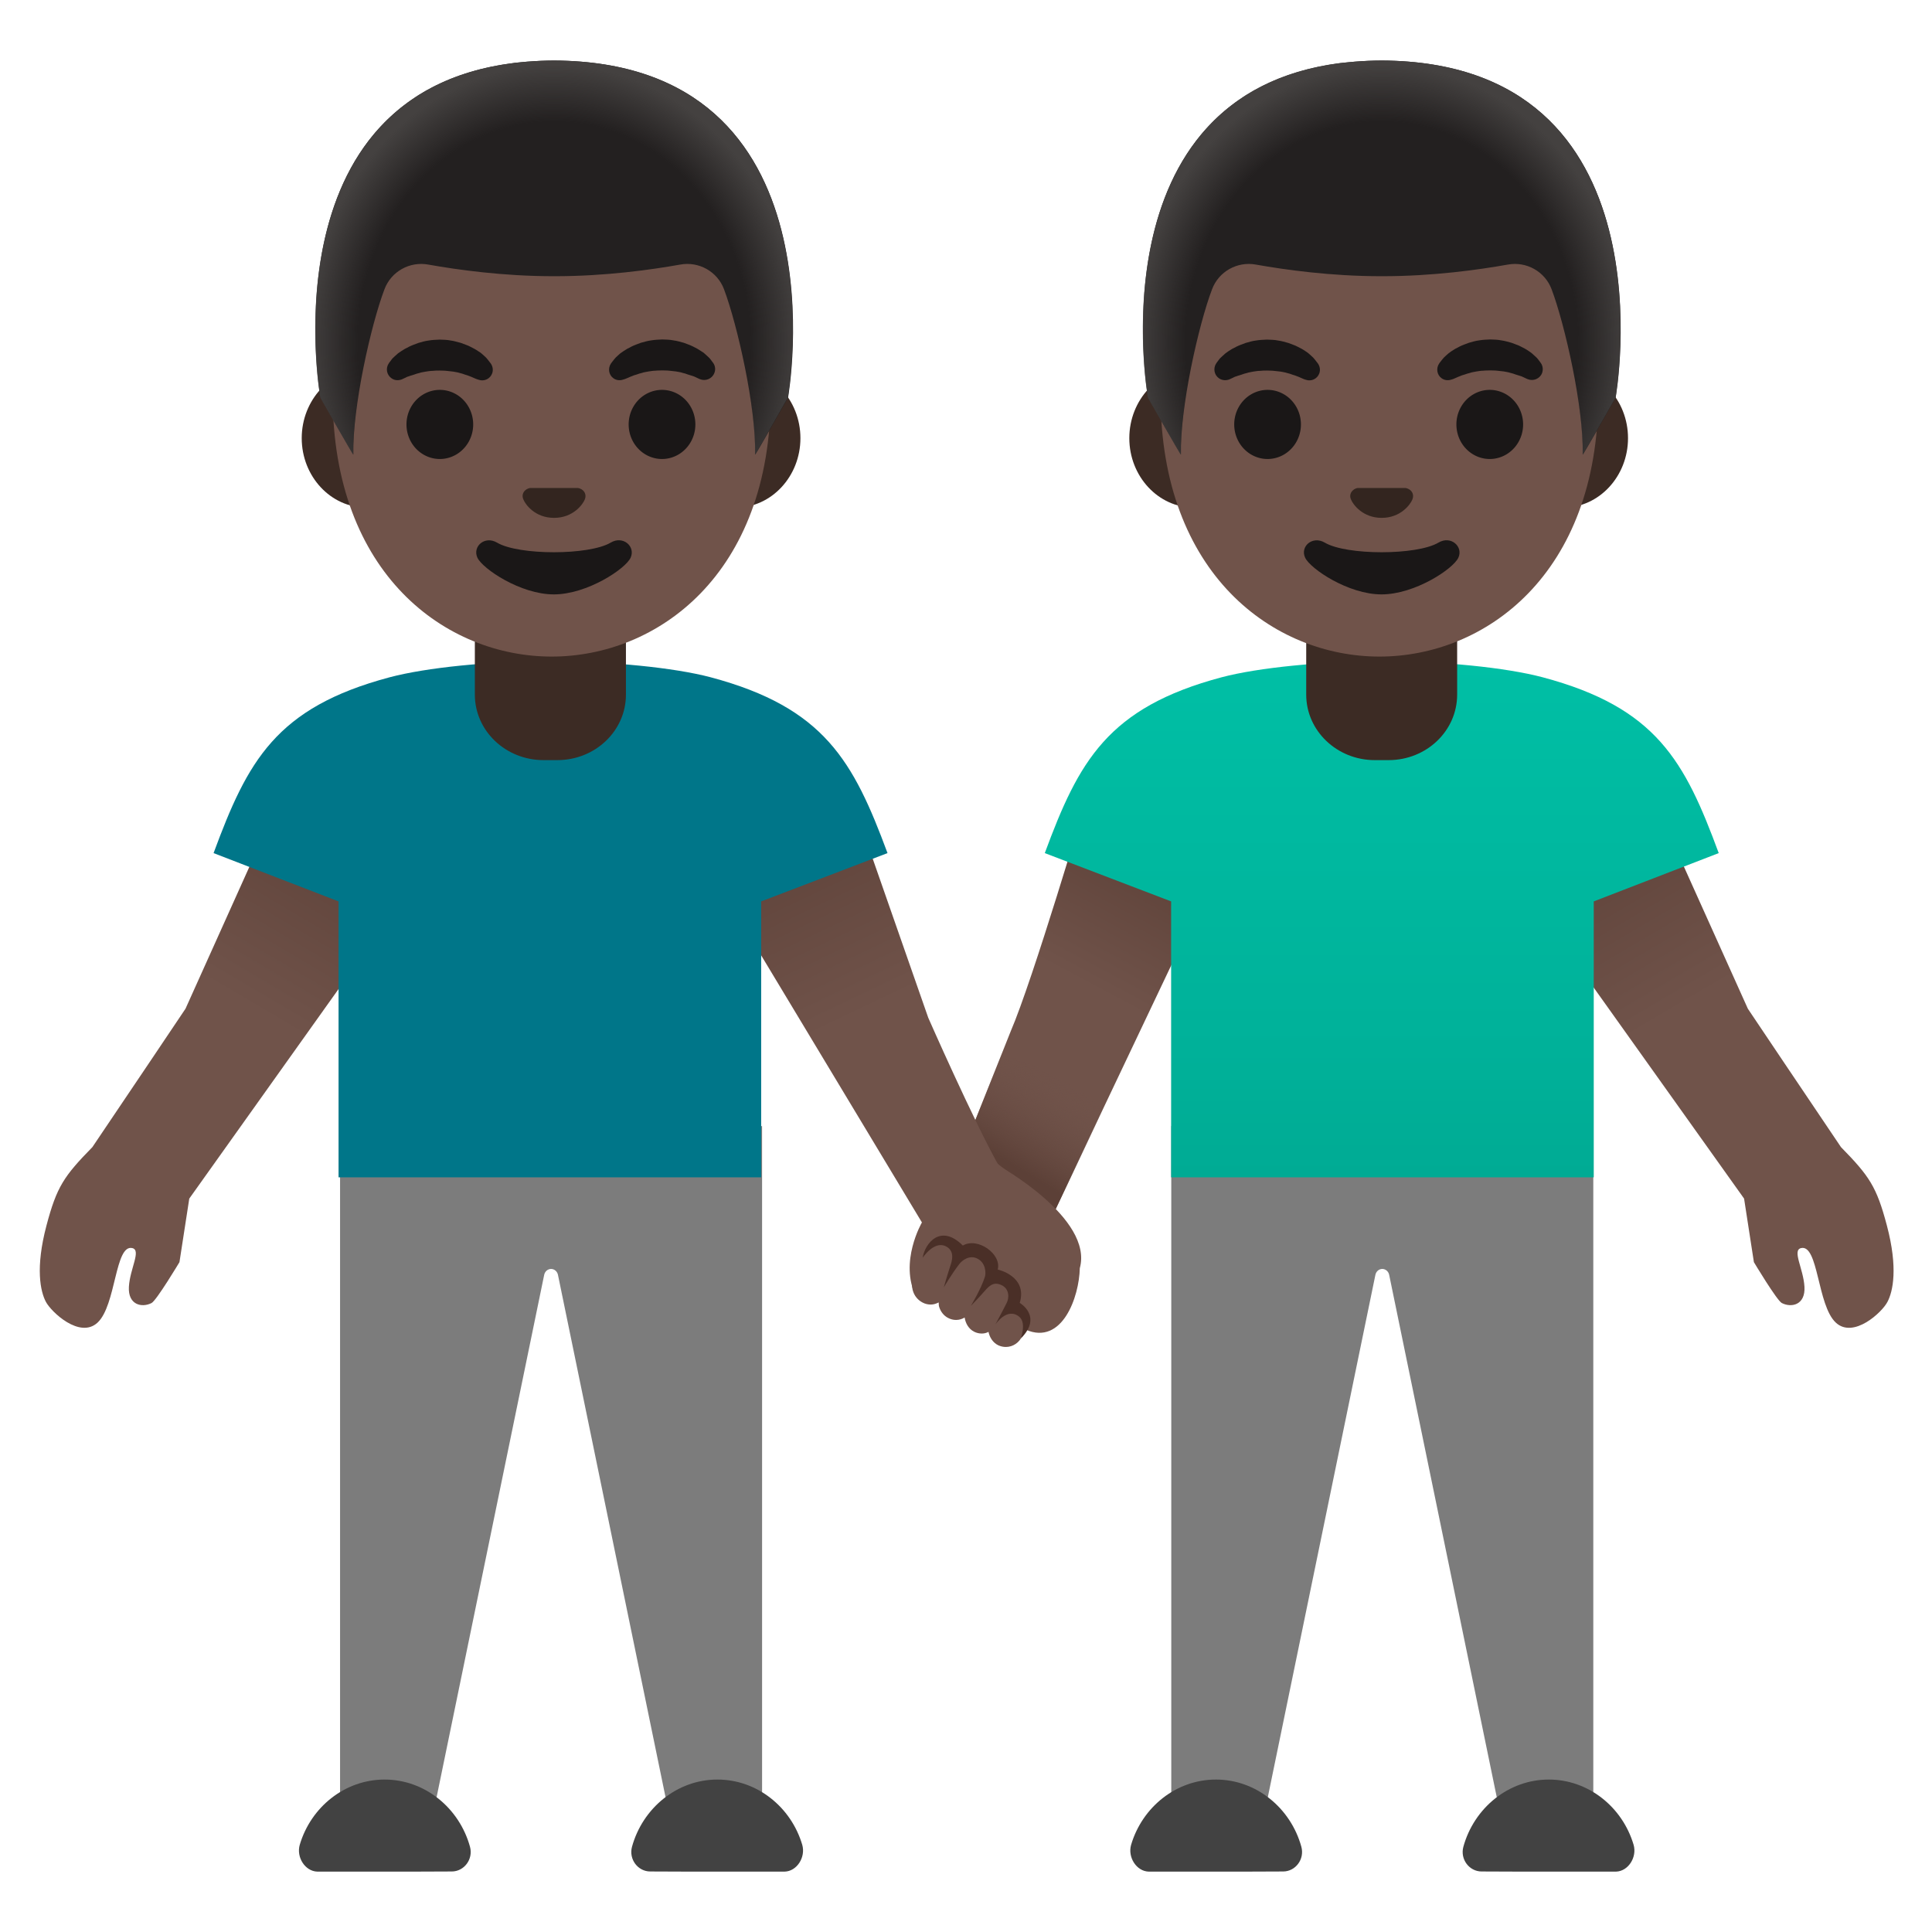 <svg viewBox="0 0 128 128" xmlns="http://www.w3.org/2000/svg">
  <defs>
    <linearGradient id="shadow_2_" gradientTransform="matrix(1 0 0 -1 0 0)" gradientUnits="userSpaceOnUse" x1="66.865" x2="70.29" y1="-77.077" y2="-71.48">
      <stop offset="0" stop-color="#5C4037"/>
      <stop offset="1" stop-color="#70534A" stop-opacity="0"/>
    </linearGradient>
    <linearGradient id="SVGID_1_" gradientTransform="matrix(-0.988 0.157 -0.157 -0.988 0 0)" gradientUnits="userSpaceOnUse" x1="-67.341" x2="-50.684" y1="-66.773" y2="-88.807">
      <stop offset="0" stop-color="#5C4037"/>
      <stop offset="0.402" stop-color="#70534A"/>
    </linearGradient>
    <radialGradient id="hair_x5F_highlights_2_" cx="91.542" cy="-20.14" gradientTransform="matrix(1 0 0 -1.128 0 0)" gradientUnits="userSpaceOnUse" r="16.362">
      <stop offset="0.794" stop-color="#444140" stop-opacity="0"/>
      <stop offset="1" stop-color="#444140"/>
    </radialGradient>
    <radialGradient id="hair_x5F_highlights_3_" cx="36.707" cy="20.14" gradientTransform="matrix(1 0 0 1.128 0 0)" gradientUnits="userSpaceOnUse" r="16.362">
      <stop offset="0.794" stop-color="#444140" stop-opacity="0"/>
      <stop offset="1" stop-color="#444140"/>
    </radialGradient>
    <linearGradient id="SVGID_2_" gradientTransform="matrix(-1 0 0 -1 0 0)" gradientUnits="userSpaceOnUse" x1="-103.728" x2="-123.187" y1="-53.492" y2="-86.593">
      <stop offset="0" stop-color="#5C4037"/>
      <stop offset="0.401" stop-color="#70534A"/>
    </linearGradient>
    <linearGradient id="SVGID_3_" gradientTransform="matrix(-1 0 0 -1 0 0)" gradientUnits="userSpaceOnUse" x1="-91.546" x2="-91.546" y1="-43.814" y2="-78">
      <stop offset="0" stop-color="#00BFA5"/>
      <stop offset="0.705" stop-color="#00B29A"/>
      <stop offset="1" stop-color="#00AB94"/>
    </linearGradient>
    <linearGradient id="SVGID_4_" gradientTransform="matrix(-0.996 -0.087 0.087 -0.996 0 0)" gradientUnits="userSpaceOnUse" x1="-55.498" x2="-75.099" y1="-48.25" y2="-81.591">
      <stop offset="0" stop-color="#5C4037"/>
      <stop offset="0.401" stop-color="#70534A"/>
    </linearGradient>
    <linearGradient id="SVGID_5_" gradientUnits="userSpaceOnUse" x1="24.365" x2="4.906" y1="53.492" y2="86.594">
      <stop offset="0" stop-color="#5C4037"/>
      <stop offset="0.401" stop-color="#70534A"/>
    </linearGradient>
  </defs>
  <path d="M71.96,53 C71.96,53 68.43,64.93 66.96,68.33 L62.57,79.35 C61.87,80.9 62.49,82.93 63.96,83.78 L63.96,83.78 C65.65,84.75 68.1,84.02 68.91,82.25 L81.45,55.84 L80.44,52.38 L71.96,53 Z" fill="url(#SVGID_1_)"/>
  <path d="M105.56,74.61 L105.56,122.69 L99.91,122.69 L92.04,84.48 C92,84.24 91.8,84.07 91.58,84.07 C91.36,84.07 91.16,84.24 91.12,84.48 L83.25,122.69 L77.6,122.69 L77.6,74.61 L105.56,74.61 Z" fill="#7C7C7C"/>
  <path d="M102.61,124 L107.06,124 C107.88,123.98 108.47,123.04 108.23,122.22 C107.49,119.72 105.24,117.9 102.61,117.9 C99.93,117.9 97.65,119.8 96.95,122.36 C96.73,123.18 97.34,123.99 98.16,123.99 C98.16,124 102.61,124 102.61,124 Z" fill="#424242"/>
  <path d="M80.56,124 L76.11,124 C75.29,123.98 74.7,123.04 74.94,122.22 C75.68,119.72 77.93,117.9 80.56,117.9 C83.24,117.9 85.52,119.8 86.22,122.36 C86.44,123.18 85.83,123.99 85.01,123.99 C85.01,124 80.56,124 80.56,124 Z" fill="#424242"/>
  <path d="M100.1,54.1 L109.8,53.5 C109.8,53.5 114.3,63.5 115.8,66.83 C115.8,66.83 120.04,73.15 121.97,76 C123.85,77.92 124.33,78.62 125.01,81.19 C125.76,84.02 125.41,85.57 125.05,86.25 C124.7,86.94 122.8,88.71 121.63,87.63 C120.39,86.48 120.48,82.41 119.32,82.69 C118.72,82.84 119.48,84.05 119.55,85.25 C119.62,86.45 118.7,86.66 118.05,86.33 C117.72,86.16 116.2,83.62 116.2,83.62 L115.55,79.41 L100.42,58.18 L100.1,54.1 Z" fill="url(#SVGID_2_)"/>
  <path id="shadow_1_" d="M66.37,69.83 L64.59,74.29 L66.03,77.05 L69.94,80.12 L73.61,72.38 Z" fill="url(#shadow_2_)"/>
  <path d="M80.94,44.87 C83.36,44.23 87.59,43.81 91.59,43.81 C95.59,43.8 99.78,44.23 102.2,44.87 C109.75,46.88 111.62,50.43 113.87,56.52 L105.59,59.72 L105.59,78 L77.59,78 L77.59,59.72 L69.22,56.52 C71.47,50.43 73.39,46.88 80.94,44.87 Z" fill="url(#SVGID_3_)"/>
  <path id="neck" d="M91.54,40.72 L86.54,40.72 L86.54,46.02 C86.54,48.42 88.58,50.36 91.08,50.36 L92,50.36 C94.51,50.36 96.54,48.42 96.54,46.02 L96.54,40.72 L91.54,40.72 Z" fill="#3C2B24"/>
  <path id="ears_2_" d="M79.1,33.63 C76.74,33.63 74.82,31.56 74.82,29.03 C74.82,26.5 76.74,24.43 79.1,24.43 L103.58,24.43 C105.94,24.43 107.86,26.5 107.86,29.03 C107.86,31.56 105.94,33.63 103.58,33.63 L79.1,33.63 Z" fill="#3C2B24"/>
  <path id="head_1_" d="M91.39,43.5 C84.41,43.5 76.89,38.08 76.89,26.18 C76.89,16.65 82.43,6.36 91.39,6.36 C100.35,6.36 105.89,16.64 105.89,26.18 C105.89,38.08 98.37,43.5 91.39,43.5 Z" fill="#70534A"/>
  <path d="M102.09,24.06 C102.09,24.06 102.03,23.98 101.92,23.83 C101.89,23.8 101.87,23.76 101.83,23.72 C101.78,23.67 101.73,23.63 101.67,23.57 C101.61,23.52 101.55,23.46 101.48,23.4 C101.41,23.34 101.34,23.3 101.27,23.25 C101.2,23.2 101.12,23.15 101.03,23.1 C100.94,23.05 100.86,23.01 100.76,22.96 C100.67,22.91 100.57,22.87 100.46,22.83 C100.35,22.79 100.26,22.75 100.14,22.71 C99.92,22.65 99.69,22.58 99.46,22.55 C99.22,22.5 98.98,22.5 98.73,22.49 C98.48,22.5 98.24,22.51 98,22.55 C97.76,22.58 97.53,22.65 97.32,22.71 C97.21,22.75 97.11,22.79 97,22.83 C96.89,22.87 96.8,22.91 96.7,22.96 C96.61,23.01 96.52,23.06 96.43,23.1 C96.35,23.15 96.27,23.2 96.19,23.25 L95.98,23.4 C95.92,23.45 95.86,23.51 95.81,23.55 C95.76,23.6 95.71,23.64 95.66,23.69 C95.62,23.74 95.58,23.78 95.55,23.82 C95.42,23.98 95.35,24.08 95.35,24.08 C95.13,24.4 95.2,24.84 95.51,25.06 C95.7,25.2 95.94,25.22 96.15,25.15 L96.28,25.11 C96.28,25.11 96.36,25.08 96.49,25.02 C96.52,25.01 96.56,24.99 96.6,24.97 C96.64,24.96 96.68,24.94 96.73,24.92 C96.82,24.88 96.92,24.84 97.05,24.81 C97.11,24.79 97.16,24.77 97.22,24.75 C97.28,24.74 97.34,24.72 97.41,24.7 C97.44,24.69 97.47,24.68 97.51,24.67 C97.54,24.66 97.58,24.66 97.61,24.65 C97.68,24.64 97.75,24.62 97.82,24.61 C97.96,24.59 98.12,24.56 98.27,24.56 C98.42,24.54 98.58,24.55 98.73,24.54 C98.88,24.55 99.04,24.54 99.19,24.56 C99.34,24.57 99.49,24.6 99.64,24.61 C99.71,24.62 99.78,24.64 99.85,24.65 C99.88,24.66 99.92,24.66 99.95,24.67 C99.98,24.68 100.01,24.69 100.05,24.7 C100.11,24.72 100.18,24.73 100.24,24.75 C100.3,24.77 100.36,24.79 100.41,24.81 C100.47,24.83 100.52,24.84 100.57,24.86 C100.62,24.88 100.66,24.89 100.7,24.9 C100.74,24.91 100.78,24.93 100.82,24.94 C100.86,24.96 100.91,24.98 100.95,25 C101.11,25.08 101.21,25.12 101.21,25.12 C101.58,25.27 102.01,25.1 102.16,24.73 C102.25,24.51 102.22,24.25 102.09,24.06 L102.09,24.06 Z" fill="#1A1717"/>
  <path d="M81.46,25.13 C81.46,25.13 81.55,25.09 81.72,25.01 C81.76,24.99 81.8,24.96 81.85,24.95 C81.89,24.94 81.93,24.93 81.97,24.91 C82.01,24.9 82.05,24.88 82.1,24.87 C82.15,24.85 82.2,24.84 82.26,24.82 C82.32,24.8 82.37,24.78 82.43,24.76 C82.49,24.74 82.55,24.73 82.62,24.71 C82.65,24.7 82.68,24.69 82.72,24.68 C82.75,24.67 82.79,24.67 82.82,24.66 C82.89,24.65 82.96,24.63 83.03,24.62 C83.17,24.6 83.33,24.57 83.48,24.57 C83.63,24.55 83.79,24.55 83.94,24.55 C84.09,24.56 84.25,24.55 84.4,24.57 C84.55,24.58 84.7,24.61 84.85,24.62 C84.92,24.63 84.99,24.65 85.06,24.66 C85.09,24.67 85.13,24.67 85.16,24.68 C85.19,24.69 85.22,24.7 85.26,24.71 C85.32,24.73 85.39,24.74 85.45,24.76 C85.51,24.78 85.57,24.8 85.62,24.82 C85.73,24.85 85.84,24.89 85.94,24.93 C85.99,24.95 86.03,24.97 86.07,24.98 C86.11,25 86.14,25.01 86.18,25.03 C86.31,25.09 86.39,25.12 86.39,25.12 L86.51,25.16 C86.88,25.29 87.28,25.1 87.41,24.73 C87.49,24.5 87.44,24.27 87.32,24.09 C87.32,24.09 87.25,24 87.12,23.83 C87.09,23.79 87.05,23.75 87.01,23.7 C86.97,23.66 86.92,23.61 86.86,23.56 C86.81,23.51 86.75,23.46 86.69,23.41 C86.63,23.36 86.56,23.31 86.48,23.26 C86.41,23.21 86.33,23.16 86.24,23.11 C86.15,23.06 86.07,23.02 85.97,22.97 C85.88,22.92 85.78,22.88 85.67,22.84 C85.56,22.8 85.47,22.76 85.35,22.72 C85.13,22.66 84.9,22.59 84.67,22.56 C84.43,22.51 84.19,22.51 83.94,22.5 C83.69,22.51 83.45,22.52 83.21,22.56 C82.97,22.59 82.74,22.66 82.53,22.72 C82.42,22.76 82.32,22.8 82.21,22.84 C82.11,22.88 82.01,22.92 81.91,22.97 C81.82,23.02 81.73,23.07 81.64,23.11 C81.56,23.16 81.48,23.21 81.4,23.26 L81.19,23.41 C81.12,23.47 81.06,23.52 81,23.58 C80.94,23.63 80.89,23.68 80.84,23.73 C80.8,23.77 80.77,23.81 80.75,23.84 C80.64,23.98 80.58,24.07 80.58,24.07 C80.36,24.4 80.44,24.85 80.77,25.07 C80.98,25.21 81.25,25.22 81.46,25.13 Z" fill="#1A1717"/>
  <path d="M100.91,28.12 A2.21 2.29 0 1 1 96.49,28.12 A2.21 2.29 0 1 1 100.91,28.12 Z" fill="#1A1717"/>
  <path d="M86.19,28.12 A2.21 2.29 0 1 1 81.77,28.12 A2.21 2.29 0 1 1 86.19,28.12 Z" fill="#1A1717"/>
  <path id="mouth" d="M87.77,35.95 C89.2,36.8 93.87,36.8 95.3,35.95 C96.12,35.46 96.96,36.21 96.62,36.95 C96.28,37.69 93.74,39.38 91.53,39.38 C89.32,39.38 86.81,37.68 86.47,36.95 C86.12,36.21 86.95,35.47 87.77,35.95 Z" fill="#1A1717"/>
  <path id="nose" d="M89.81,32.37 C89.86,32.35 89.9,32.34 89.95,32.33 L93.12,32.33 C93.17,32.34 93.21,32.35 93.26,32.37 C93.55,32.48 93.71,32.78 93.57,33.1 C93.44,33.42 92.8,34.31 91.54,34.31 C90.28,34.31 89.64,33.42 89.51,33.1 C89.36,32.79 89.53,32.49 89.81,32.37 Z" fill="#33251F"/>
  <path id="hair_1_" d="M91.55,4.01 L91.55,4.01 C91.55,4.01 91.54,4.01 91.55,4.01 C91.54,4.01 91.54,4.01 91.54,4.01 L91.54,4.01 C72.07,4.11 76.06,26.35 76.06,26.35 C76.06,26.35 78.25,30.2 78.24,30.12 C78.17,27.01 79.41,21.51 80.3,19.17 C80.74,17.99 81.97,17.3 83.21,17.53 C85.12,17.87 88.16,18.3 91.51,18.3 C91.52,18.3 91.53,18.3 91.55,18.3 C91.56,18.3 91.57,18.3 91.59,18.3 C94.94,18.3 97.98,17.87 99.89,17.53 C101.13,17.3 102.36,17.99 102.8,19.17 C103.68,21.51 104.93,27.01 104.86,30.12 C104.86,30.2 107.04,26.35 107.04,26.35 C107.04,26.35 111.02,4.11 91.55,4.01 Z" fill="#232020"/>
  <path id="hair_x5F_highlights" d="M107.03,26.35 C107.03,26.35 111.02,4.11 91.55,4.01 L91.55,4.01 C91.55,4.01 91.55,4.01 91.54,4.01 L91.54,4.01 C91.54,4.01 91.54,4.01 91.53,4.01 L91.53,4.01 C91.23,4.01 90.93,4.02 90.64,4.03 C90.06,4.06 89.5,4.1 88.96,4.16 C88.96,4.16 88.95,4.16 88.94,4.16 C88.9,4.17 88.87,4.17 88.83,4.17 C72.45,6.24 76.05,26.35 76.05,26.35 C76.05,26.35 78.24,30.2 78.23,30.12 C78.16,27.01 79.4,21.51 80.29,19.17 C80.73,17.99 81.96,17.3 83.2,17.53 C85.11,17.87 88.15,18.3 91.5,18.3 C91.51,18.3 91.52,18.3 91.54,18.3 C91.55,18.3 91.56,18.3 91.58,18.3 C94.93,18.3 97.97,17.87 99.88,17.53 C101.12,17.3 102.35,17.99 102.79,19.17 C103.67,21.51 104.92,27.01 104.85,30.12 C104.84,30.2 107.03,26.35 107.03,26.35 Z" fill="url(#hair_x5F_highlights_2_)"/>
  <path d="M46.93,57.48 L61.08,80.99 C61.08,80.99 59.55,83.61 60.69,85.9 C62.29,87.05 63.01,83.63 63.63,83.54 C64.82,83.36 66.71,88.1 67.97,88.1 C70.38,89.14 71.5,85.92 71.54,84.02 C72.45,80.71 66.17,77.23 66.17,77.23 C64.49,74.23 61.5,67.43 61.5,67.43 C60.29,63.98 56.68,53.63 56.68,53.63 L46.97,53.38 L46.93,57.48 Z" fill="url(#SVGID_4_)"/>
  <path d="M22.53,74.61 L22.53,122.69 L28.18,122.69 L36.05,84.48 C36.09,84.24 36.29,84.07 36.51,84.07 C36.73,84.07 36.93,84.24 36.97,84.48 L44.84,122.69 L50.49,122.69 L50.49,74.61 L22.53,74.61 Z" fill="#7C7C7C"/>
  <path d="M25.48,124 L21.03,124 C20.21,123.98 19.62,123.04 19.86,122.22 C20.6,119.72 22.85,117.9 25.48,117.9 C28.16,117.9 30.44,119.8 31.14,122.36 C31.36,123.18 30.75,123.99 29.93,123.99 C29.93,124 25.48,124 25.48,124 Z" fill="#424242"/>
  <path d="M47.53,124 L51.98,124 C52.8,123.98 53.39,123.04 53.15,122.22 C52.41,119.72 50.16,117.9 47.53,117.9 C44.85,117.9 42.57,119.8 41.87,122.36 C41.65,123.18 42.26,123.99 43.08,123.99 C43.08,124 47.53,124 47.53,124 Z" fill="#424242"/>
  <path d="M27.99,54.1 L18.29,53.5 C18.29,53.5 13.79,63.5 12.29,66.83 C12.29,66.83 8.05,73.15 6.12,76 C4.24,77.92 3.76,78.62 3.08,81.19 C2.33,84.02 2.68,85.57 3.04,86.25 C3.4,86.93 5.29,88.71 6.46,87.63 C7.7,86.48 7.61,82.41 8.77,82.69 C9.37,82.84 8.61,84.05 8.54,85.25 C8.47,86.45 9.39,86.66 10.04,86.33 C10.37,86.16 11.89,83.62 11.89,83.62 L12.54,79.41 L27.67,58.17 L27.99,54.1 Z" fill="url(#SVGID_5_)"/>
  <path d="M47.08,44.87 C44.66,44.23 40.43,43.81 36.43,43.81 C32.43,43.8 28.24,44.23 25.82,44.87 C18.27,46.88 16.4,50.43 14.15,56.52 L22.43,59.72 L22.43,78 L50.43,78 L50.43,59.72 L58.8,56.52 C56.54,50.43 54.62,46.88 47.08,44.87 Z" fill="#007689"/>
  <path id="neck_2_" d="M36.47,40.72 L41.47,40.72 L41.47,46.02 C41.47,48.42 39.44,50.36 36.92,50.36 L36.01,50.36 C33.5,50.36 31.46,48.42 31.46,46.02 L31.46,40.72 L36.47,40.72 Z" fill="#3C2B24"/>
  <path id="ears_3_" d="M24.27,33.63 C21.91,33.63 19.99,31.56 19.99,29.03 C19.99,26.5 21.91,24.43 24.27,24.43 L48.75,24.43 C51.11,24.43 53.03,26.5 53.03,29.03 C53.03,31.56 51.11,33.63 48.75,33.63 L24.27,33.63 Z" fill="#3C2B24"/>
  <path id="head_2_" d="M36.55,43.5 C29.57,43.5 22.04,38.08 22.04,26.18 C22.04,16.65 27.58,6.36 36.55,6.36 C45.52,6.36 51.06,16.64 51.06,26.18 C51.06,38.08 43.53,43.5 36.55,43.5 Z" fill="#70534A"/>
  <path d="M47.26,24.06 C47.26,24.06 47.2,23.98 47.09,23.83 C47.06,23.8 47.04,23.76 47,23.72 C46.95,23.67 46.9,23.63 46.84,23.57 C46.78,23.52 46.72,23.46 46.65,23.4 C46.58,23.34 46.51,23.3 46.43,23.25 C46.35,23.2 46.28,23.15 46.19,23.1 C46.1,23.05 46.02,23.01 45.92,22.96 C45.82,22.91 45.73,22.87 45.62,22.83 C45.51,22.79 45.42,22.75 45.3,22.71 C45.08,22.65 44.85,22.58 44.61,22.55 C44.37,22.5 44.13,22.5 43.88,22.49 C43.64,22.5 43.39,22.51 43.15,22.55 C42.91,22.58 42.68,22.65 42.46,22.71 C42.35,22.75 42.24,22.79 42.14,22.83 C42.04,22.87 41.94,22.91 41.84,22.96 C41.75,23.01 41.66,23.06 41.57,23.1 C41.49,23.15 41.41,23.2 41.33,23.25 L41.11,23.4 C41.05,23.45 40.99,23.51 40.94,23.55 C40.89,23.6 40.84,23.64 40.79,23.69 C40.75,23.74 40.71,23.78 40.68,23.82 C40.55,23.98 40.48,24.08 40.48,24.08 C40.26,24.4 40.33,24.84 40.64,25.06 C40.83,25.2 41.07,25.22 41.28,25.15 L41.41,25.11 C41.41,25.11 41.49,25.08 41.63,25.02 C41.66,25.01 41.7,24.99 41.74,24.97 C41.78,24.96 41.82,24.94 41.87,24.92 C41.96,24.88 42.06,24.84 42.19,24.81 C42.25,24.79 42.3,24.77 42.36,24.75 C42.42,24.74 42.48,24.72 42.55,24.7 C42.58,24.69 42.61,24.68 42.65,24.67 C42.68,24.66 42.72,24.66 42.75,24.65 C42.82,24.64 42.89,24.62 42.97,24.61 C43.11,24.59 43.27,24.56 43.42,24.56 C43.57,24.54 43.73,24.55 43.88,24.54 C44.03,24.55 44.19,24.54 44.34,24.56 C44.49,24.57 44.64,24.6 44.79,24.61 C44.86,24.62 44.93,24.64 45.01,24.65 C45.04,24.66 45.08,24.66 45.11,24.67 C45.14,24.68 45.17,24.69 45.21,24.7 C45.27,24.72 45.34,24.73 45.4,24.75 C45.46,24.77 45.52,24.79 45.57,24.81 C45.63,24.83 45.68,24.84 45.73,24.86 C45.78,24.88 45.82,24.89 45.86,24.9 C45.9,24.91 45.94,24.93 45.98,24.94 C46.02,24.96 46.07,24.98 46.11,25 C46.27,25.08 46.37,25.12 46.37,25.12 C46.74,25.27 47.17,25.1 47.32,24.73 C47.42,24.51 47.39,24.25 47.26,24.06 L47.26,24.06 Z" fill="#1A1717"/>
  <path d="M26.63,25.13 C26.63,25.13 26.72,25.09 26.89,25.01 C26.93,24.99 26.97,24.96 27.02,24.95 C27.06,24.94 27.1,24.93 27.14,24.91 C27.18,24.9 27.22,24.88 27.27,24.87 C27.32,24.85 27.37,24.84 27.43,24.82 C27.49,24.8 27.54,24.78 27.6,24.76 C27.66,24.74 27.72,24.73 27.79,24.71 C27.82,24.7 27.85,24.69 27.89,24.68 C27.92,24.67 27.96,24.67 27.99,24.66 C28.06,24.65 28.13,24.63 28.21,24.62 C28.35,24.6 28.51,24.57 28.66,24.57 C28.81,24.55 28.97,24.55 29.12,24.55 C29.27,24.56 29.43,24.55 29.58,24.57 C29.73,24.58 29.88,24.61 30.03,24.62 C30.1,24.63 30.17,24.65 30.25,24.66 C30.28,24.67 30.32,24.67 30.35,24.68 C30.38,24.69 30.41,24.7 30.45,24.71 C30.51,24.73 30.58,24.74 30.64,24.76 C30.7,24.78 30.76,24.8 30.81,24.82 C30.92,24.85 31.04,24.89 31.13,24.93 C31.18,24.95 31.22,24.97 31.26,24.98 C31.3,25 31.33,25.01 31.37,25.03 C31.5,25.09 31.59,25.12 31.59,25.12 L31.71,25.16 C32.08,25.29 32.48,25.1 32.61,24.73 C32.69,24.5 32.64,24.27 32.52,24.09 C32.52,24.09 32.45,24 32.32,23.83 C32.29,23.79 32.25,23.75 32.21,23.7 C32.17,23.66 32.12,23.61 32.06,23.56 C32.01,23.51 31.95,23.46 31.89,23.41 C31.83,23.36 31.76,23.31 31.67,23.26 C31.6,23.21 31.52,23.16 31.43,23.11 C31.34,23.06 31.26,23.02 31.16,22.97 C31.07,22.92 30.97,22.88 30.86,22.84 C30.75,22.8 30.66,22.76 30.54,22.72 C30.31,22.66 30.09,22.59 29.86,22.56 C29.62,22.51 29.38,22.51 29.13,22.5 C28.88,22.51 28.64,22.52 28.4,22.56 C28.16,22.59 27.93,22.66 27.72,22.72 C27.61,22.76 27.5,22.8 27.4,22.84 C27.3,22.88 27.2,22.92 27.1,22.97 C27.01,23.02 26.92,23.07 26.83,23.11 C26.75,23.16 26.67,23.21 26.59,23.26 L26.37,23.41 C26.3,23.47 26.24,23.52 26.18,23.58 C26.12,23.63 26.07,23.68 26.02,23.73 C25.98,23.77 25.95,23.81 25.93,23.84 C25.82,23.98 25.76,24.07 25.76,24.07 C25.53,24.4 25.62,24.85 25.95,25.07 C26.15,25.21 26.41,25.22 26.63,25.13 Z" fill="#1A1717"/>
  <path d="M46.07,28.12 A2.21 2.29 0 1 1 41.65,28.12 A2.21 2.29 0 1 1 46.07,28.12 Z" fill="#1A1717"/>
  <path d="M31.35,28.12 A2.21 2.29 0 1 1 26.93,28.12 A2.21 2.29 0 1 1 31.35,28.12 Z" fill="#1A1717"/>
  <path id="mouth_2_" d="M32.93,35.95 C34.36,36.8 39.03,36.8 40.46,35.95 C41.28,35.46 42.12,36.21 41.78,36.95 C41.44,37.69 38.9,39.38 36.69,39.38 C34.48,39.38 31.97,37.68 31.63,36.95 C31.29,36.21 32.11,35.47 32.93,35.95 Z" fill="#1A1717"/>
  <path id="nose_2_" d="M34.98,32.37 C35.03,32.35 35.07,32.34 35.12,32.33 L38.29,32.33 C38.34,32.34 38.38,32.35 38.43,32.37 C38.72,32.48 38.88,32.78 38.74,33.1 C38.61,33.42 37.97,34.31 36.71,34.31 C35.44,34.31 34.81,33.42 34.68,33.1 C34.53,32.79 34.69,32.49 34.98,32.37 Z" fill="#33251F"/>
  <path id="hair_2_" d="M36.72,4.01 L36.72,4.01 C36.71,4.01 36.71,4.01 36.72,4.01 C36.71,4.01 36.71,4.01 36.71,4.01 L36.71,4.01 C17.24,4.11 21.23,26.35 21.23,26.35 C21.23,26.35 23.42,30.2 23.41,30.12 C23.34,27.01 24.58,21.51 25.47,19.17 C25.91,17.99 27.14,17.3 28.38,17.53 C30.29,17.87 33.33,18.3 36.68,18.3 C36.69,18.3 36.7,18.3 36.72,18.3 C36.73,18.3 36.74,18.3 36.76,18.3 C40.11,18.3 43.15,17.87 45.06,17.53 C46.3,17.3 47.53,17.99 47.97,19.17 C48.85,21.51 50.1,27.01 50.03,30.12 C50.03,30.2 52.21,26.35 52.21,26.35 C52.21,26.35 56.18,4.11 36.72,4.01 Z" fill="#232020"/>
  <path id="hair_x5F_highlights_1_" d="M52.19,26.35 C52.19,26.35 56.18,4.11 36.71,4.01 L36.71,4.01 C36.71,4.01 36.7,4.01 36.7,4.01 L36.7,4.01 C36.7,4.01 36.7,4.01 36.69,4.01 L36.69,4.01 C36.39,4.01 36.09,4.02 35.8,4.03 C35.22,4.06 34.66,4.1 34.12,4.16 C34.11,4.16 34.11,4.16 34.1,4.16 C34.08,4.17 34.04,4.17 34,4.18 C17.62,6.24 21.22,26.35 21.22,26.35 C21.22,26.35 23.41,30.2 23.4,30.12 C23.33,27.01 24.57,21.51 25.46,19.17 C25.9,17.99 27.13,17.3 28.37,17.53 C30.28,17.87 33.32,18.3 36.67,18.3 C36.68,18.3 36.69,18.3 36.71,18.3 C36.72,18.3 36.73,18.3 36.75,18.3 C40.1,18.3 43.14,17.87 45.05,17.53 C46.29,17.3 47.52,17.99 47.96,19.17 C48.84,21.51 50.09,27.01 50.02,30.12 C50.01,30.2 52.19,26.35 52.19,26.35 Z" fill="url(#hair_x5F_highlights_3_)"/>
  <path d="M67.34,86.4 C67.18,86.33 67.02,86.29 66.84,86.29 C66.8,86.29 66.77,86.3 66.73,86.31 L66.78,86.21 C67.06,85.59 66.82,84.85 66.23,84.55 C66.07,84.47 65.9,84.43 65.72,84.43 C65.65,84.43 65.58,84.45 65.51,84.46 C65.76,83.86 65.54,83.15 64.98,82.85 C64.81,82.76 64.63,82.71 64.44,82.71 C64.18,82.71 63.93,82.81 63.73,82.97 C63.66,82.6 63.44,82.25 63.07,82.06 C62.9,81.97 62.72,81.93 62.54,81.93 C62.08,81.93 61.67,82.2 61.47,82.63 L60.55,84.59 C60.26,85.21 60.5,85.98 61.13,86.3 C61.3,86.39 61.48,86.43 61.67,86.43 C61.86,86.43 62.03,86.37 62.19,86.29 C62.2,86.39 62.19,86.49 62.22,86.58 C62.32,86.9 62.52,87.16 62.8,87.31 C62.97,87.4 63.15,87.45 63.34,87.45 C63.55,87.45 63.74,87.39 63.91,87.29 C63.97,87.68 64.18,88.05 64.54,88.23 C64.7,88.31 64.87,88.35 65.05,88.35 C65.21,88.35 65.36,88.31 65.49,88.24 C65.57,88.62 65.79,88.96 66.14,89.13 C66.3,89.2 66.46,89.24 66.64,89.24 C67.11,89.24 67.54,88.95 67.73,88.5 L67.91,88.08 C68.21,87.45 67.94,86.69 67.34,86.4 Z" fill="#70534A"/>
  <path id="fingers_x5F_stroke_2_" d="M67.56,86.32 C68.1,84.54 66.1,84.11 66.1,84.11 C66.38,83.1 64.78,81.94 63.79,82.52 C62.31,81.04 61.27,82.39 61.13,83.33 C61.13,83.33 61.87,82.2 62.64,82.56 C63.16,82.8 63.15,83.3 62.99,83.78 C62.74,84.53 62.53,85.29 62.53,85.29 C62.53,85.29 63.09,84.34 63.57,83.73 C63.73,83.52 64.24,83.1 64.78,83.4 C65.32,83.69 65.33,84.36 65.25,84.6 C64.99,85.42 64.32,86.52 64.32,86.52 C64.32,86.52 64.82,86.01 65.24,85.53 C65.57,85.15 65.85,84.91 66.35,85.14 C66.89,85.39 66.86,86 66.7,86.31 C66.37,86.97 65.94,87.76 65.94,87.76 C65.94,87.76 66.72,86.57 67.53,87.24 C68.04,87.67 67.59,88.72 67.65,88.66 C69.09,87.2 67.56,86.32 67.56,86.32 Z" fill="#4A2F27"/>
</svg>